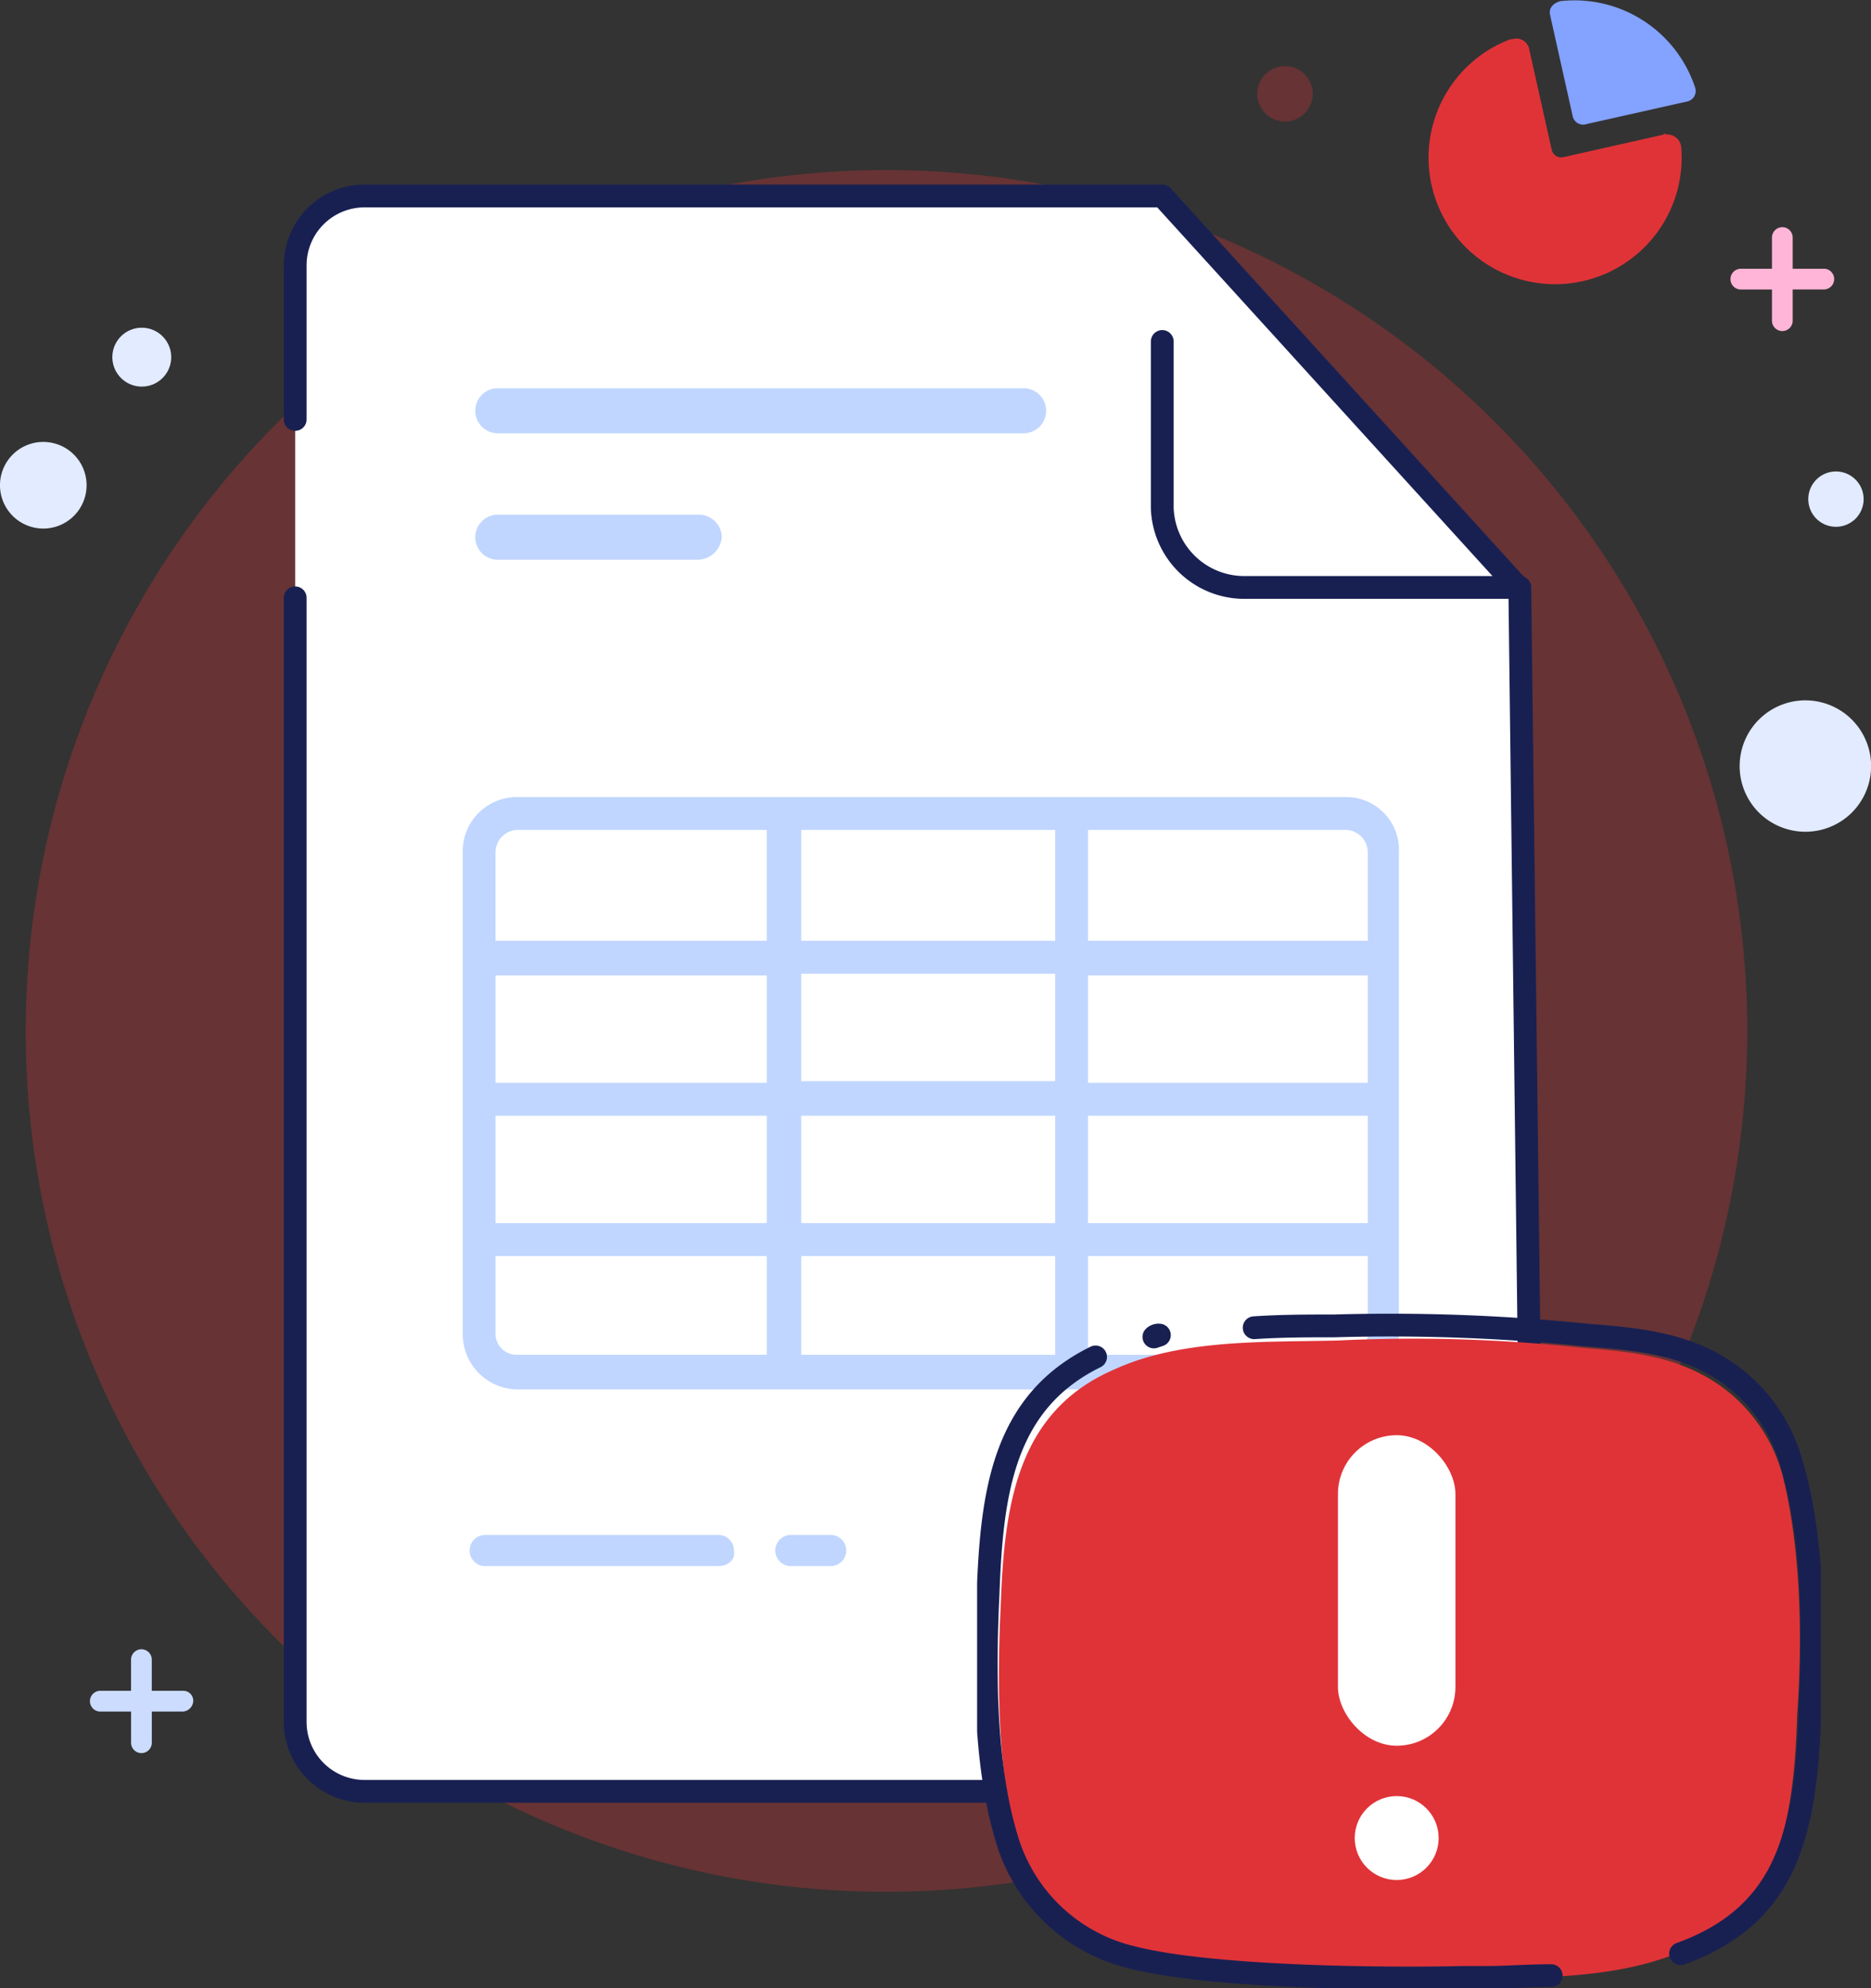 <svg xmlns="http://www.w3.org/2000/svg" xmlns:xlink="http://www.w3.org/1999/xlink" width="164.186" height="174.463" viewBox="0 0 164.186 174.463"><rect x="0" y="0" width="164.186" height="174.463" fill="#333333" stroke="none"/><defs><clipPath id="a"><rect width="74.042" height="59.246" transform="translate(0 0)" fill="#fff"/></clipPath></defs><g transform="translate(-371.808 -389.983)"><path d="M83.771,161.2A75.535,75.535,0,1,0,8.439,85.663,75.433,75.433,0,0,0,83.771,161.2Z" transform="translate(365.627 394.772)" fill="#e03338" opacity="0.3"/><path d="M20.431,101.9H17.7V99.167a.909.909,0,1,0-1.819,0V101.9H13.156a.912.912,0,0,0,0,1.823h2.728v2.735a.909.909,0,1,0,1.819,0v-2.735h2.728a.98.98,0,0,0,.909-.912A.874.874,0,0,0,20.431,101.9Z" transform="translate(367.427 436.437)" fill="#ccdcff"/><path d="M118.2,17.181h-2.729V14.445a.909.909,0,1,0-1.819,0v2.736h-2.728a.912.912,0,0,0,0,1.824h2.728V21.74a.909.909,0,1,0,1.819,0V19H118.2a.912.912,0,0,0,0-1.824Z" transform="translate(413.651 396.382)" fill="#ffb5d7"/><path d="M84.242,8.8a2.432,2.432,0,1,0-2.425-2.432A2.429,2.429,0,0,0,84.242,8.8Z" transform="translate(400.32 391.844)" fill="#e03338" opacity="0.3"/><path d="M11.867,33.745a3.8,3.8,0,1,0-4.775-2.439A3.8,3.8,0,0,0,11.867,33.745Z" transform="translate(364.902 402.432)" fill="#e2ebff"/><path d="M16.974,24.566a2.583,2.583,0,1,0-3.247-1.659A2.585,2.585,0,0,0,16.974,24.566Z" transform="translate(368.067 399.214)" fill="#e2ebff"/><path d="M120.209,51.758a5.768,5.768,0,1,0-8.137-.367A5.787,5.787,0,0,0,120.209,51.758Z" transform="translate(413.911 409.708)" fill="#e2ebff"/><path d="M118.711,32.312a2.428,2.428,0,1,0-3.426-.155A2.435,2.435,0,0,0,118.711,32.312Z" transform="translate(415.843 403.262)" fill="#e2ebff"/><path d="M24.494,31.281V17.755a6.089,6.089,0,0,1,6.063-6.079h70.026l31.375,34.5,1.213,99.4a6.089,6.089,0,0,1-6.063,6.08H30.557a6.089,6.089,0,0,1-6.063-6.08V46.935" transform="translate(373.218 395.503)" fill="#fff"/><path d="M24.494,31.281V17.755a6.089,6.089,0,0,1,6.063-6.079h70.026l31.375,34.5,1.213,99.4a6.089,6.089,0,0,1-6.063,6.08H30.557a6.089,6.089,0,0,1-6.063-6.08V46.935" transform="translate(373.218 395.503)" fill="none" stroke="#182052" stroke-linecap="round" stroke-linejoin="round" stroke-miterlimit="10" stroke-width="2"/><path d="M57.954,94.18H54.468a1.368,1.368,0,0,1,0-2.736h3.486a1.368,1.368,0,0,1,0,2.736Z" transform="translate(386.744 433.217)" fill="#c0d6ff"/><path d="M56.714,94.18H36.252a1.368,1.368,0,0,1,0-2.736H56.714a1.36,1.36,0,0,1,1.364,1.368C58.23,93.572,57.624,94.18,56.714,94.18Z" transform="translate(378.132 433.217)" fill="#c0d6ff"/><path d="M83.4,27.081H37.167a1.976,1.976,0,0,1,0-3.951H83.4a1.976,1.976,0,0,1,0,3.951Z" transform="translate(378.278 400.919)" fill="#c0d6ff"/><path d="M54.75,34.615H37.167a1.976,1.976,0,0,1,0-3.951H54.9a2.009,2.009,0,0,1,1.97,1.976A2.147,2.147,0,0,1,54.75,34.615Z" transform="translate(378.278 404.481)" fill="#c0d6ff"/><path d="M76.157,20.344v14.59a7.2,7.2,0,0,0,7.124,6.991h24.252" transform="translate(397.643 399.602)" fill="none" stroke="#182052" stroke-linecap="round" stroke-linejoin="round" stroke-miterlimit="10" stroke-width="2"/><path d="M112.081,47.484H39.175a4.763,4.763,0,0,0-4.7,4.863V94.6a4.862,4.862,0,0,0,4.7,4.863H111.93a4.763,4.763,0,0,0,4.7-4.863V52.347A4.637,4.637,0,0,0,112.081,47.484Zm-47.9,37.388V75.448H86.466v9.423Zm22.281,2.888v8.663H64.185V87.759Zm0-24.773v9.423H64.185V62.986ZM64.185,60.1V50.371H86.466V60.1ZM113.9,72.561H89.346V63.138H113.9Zm-52.6,0H37.356V63.138h23.8v9.423ZM37.356,75.448h23.8v9.423h-23.8Zm51.989,0H113.9v9.423H89.346Zm24.555-23.1V60.1H89.346V50.371h22.736A1.988,1.988,0,0,1,113.9,52.347ZM39.175,50.371H61.153V60.1h-23.8V52.347A1.988,1.988,0,0,1,39.175,50.371ZM37.356,94.6V87.759h23.8v8.663H39.175A1.845,1.845,0,0,1,37.356,94.6Zm74.725,1.824H89.346V87.759H113.9V94.6A1.845,1.845,0,0,1,112.081,96.422Z" transform="translate(377.937 412.433)" fill="#c0d6ff"/><path d="M112.7,10.71l-8.791,1.976a.862.862,0,0,1-1.061-.608l-1.97-8.815a1.158,1.158,0,0,0-1.516-.912h-.152a11.105,11.105,0,1,0,15.005,9.575,1.239,1.239,0,0,0-1.364-1.216C112.7,10.558,112.7,10.558,112.7,10.71Z" transform="translate(405.133 391.077)" fill="#e03338"/><path d="M99.274,1.316l1.97,8.815a.938.938,0,0,0,1.214.76l8.791-1.976a.939.939,0,0,0,.757-1.216A11.144,11.144,0,0,0,100.183.1C99.577.253,99.122.708,99.274,1.316Z" transform="translate(408.559 389.983)" fill="#84a2ff"/><path d="M88.509,105.4a1.435,1.435,0,0,0,1.97.3c.152,0,.152-.153.3-.3l5.457-6.839a1.444,1.444,0,0,0-.3-1.976,2.151,2.151,0,0,0-.909-.3H92.45v-4.1A.4.4,0,0,0,92,91.722H87.3a.4.4,0,0,0-.455.456v4.1H84.265A1.36,1.36,0,0,0,82.9,97.649a2.165,2.165,0,0,0,.3.912Z" transform="translate(400.832 433.348)" fill="#fff"/><path d="M90.882,90.971h-4.85a.485.485,0,0,1-.455-.456v-.608a.485.485,0,0,1,.455-.456h4.85a.485.485,0,0,1,.455.456v.608A.485.485,0,0,1,90.882,90.971Z" transform="translate(402.097 432.275)" fill="#fff"/><path d="M82.373,109.328a3.4,3.4,0,0,1-3.486-3.343v-5.471a1.684,1.684,0,0,1,1.667-1.672,1.56,1.56,0,0,1,1.516,1.672v5.623h19.1v-5.623a1.521,1.521,0,0,1,1.516-1.52,1.662,1.662,0,0,1,1.667,1.52v5.471a3.4,3.4,0,0,1-3.486,3.343Z" transform="translate(398.934 436.715)" fill="#fff"/><g transform="translate(457.553 505.201)" clip-path="url(#a)"><path d="M145.515,80.19a14.2,14.2,0,0,0-6.4-8.487c-3.519-2.082-7.2-2.4-11.2-2.722a136.365,136.365,0,0,0-21.428-.641c-6.4.16-13.753-.16-19.67,2.562-8.476,3.683-9.6,11.849-9.915,20.656-.32,6.565-.32,14.411,1.439,20.816a14.253,14.253,0,0,0,10.715,10.248c6.717,1.6,21.109,1.922,28.145,1.762h1.92c5.6-.161,11.513-.161,16.631-2.081a13.836,13.836,0,0,0,8.477-7.206c1.918-3.843,2.4-8.647,2.559-13.931C147.274,94.441,147.114,86.595,145.515,80.19Z" transform="translate(-74.83 -65.939)" fill="#e03338"/><path d="M136.99,122.6c4.477-1.6,7.2-4.163,8.8-7.365,1.918-3.843,2.4-8.807,2.559-14.251.319-6.725.319-14.892-1.6-21.3a14.311,14.311,0,0,0-6.555-8.647c-3.519-2.082-7.517-2.4-11.515-2.722a169.489,169.489,0,0,0-22.069-.8c-2.239,0-4.638,0-7.036.16M85.656,70.238c-8.156,4-9.115,12.009-9.435,20.816-.32,6.725-.32,14.892,1.6,21.3a15.072,15.072,0,0,0,11.034,10.568c6.877,1.762,21.749,1.922,28.946,1.762h1.918c1.92,0,3.838-.161,5.918-.161m-34.383-56.2a.587.587,0,0,0-.48.16Z" transform="translate(-75.261 -66.396)" fill="none" stroke="#182052" stroke-linecap="round" stroke-linejoin="round" stroke-miterlimit="10" stroke-width="2"/><g transform="translate(31.664 10.71)"><rect width="10.309" height="27.246" rx="5.155" transform="translate(0)" fill="#fff"/><circle cx="3.682" cy="3.682" r="3.682" transform="translate(1.473 31.664)" fill="#fff"/></g></g></g></svg>